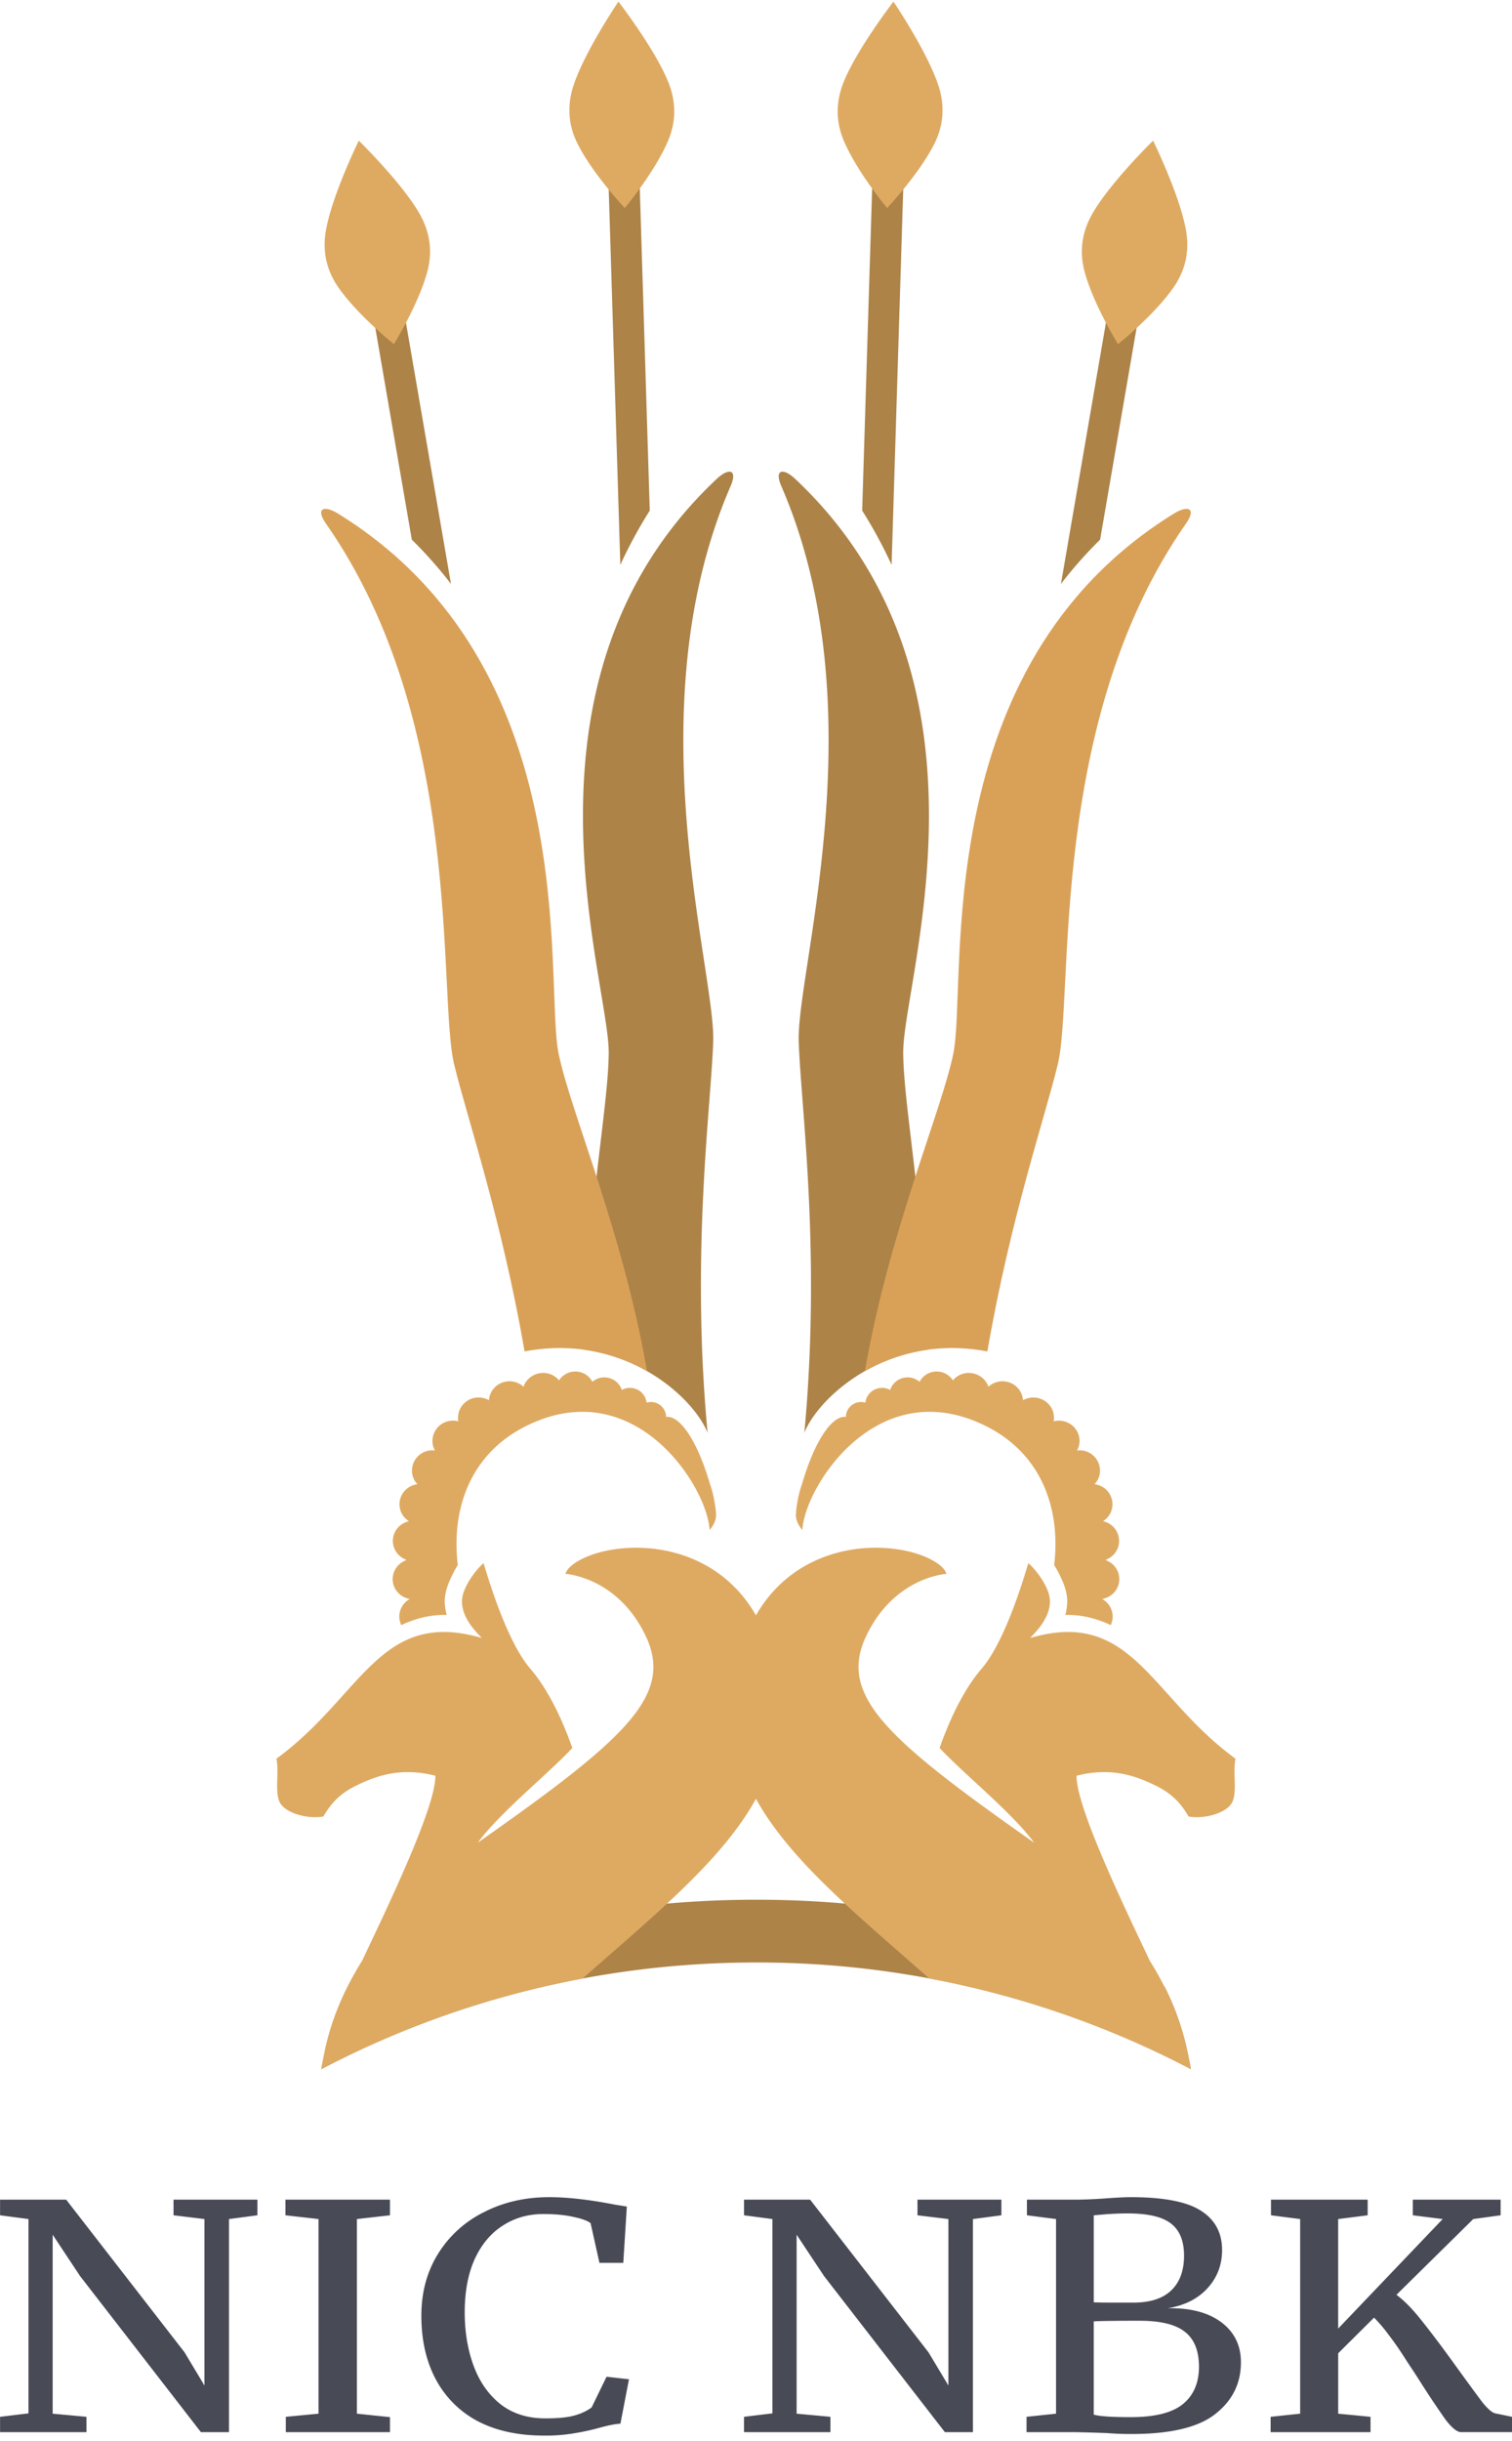 <svg width="75" height="121" viewBox="0 0 75 121" fill="none" xmlns="http://www.w3.org/2000/svg"><path fill-rule="evenodd" clip-rule="evenodd" d="M17.25 98.468a49.509 49.509 0 0 1 20.257-4.306 49.509 49.509 0 0 1 20.258 4.306 13.094 13.094 0 0 1 1.142 3.251c.077.372.135.641.164.838a46.355 46.355 0 0 0-21.564-5.285c-7.778 0-15.12 1.91-21.564 5.285.03-.197.088-.466.165-.838a13.09 13.09 0 0 1 1.141-3.251zm5.12-69.526a21.387 21.387 0 0 0-1.943-2.194l-2.08-12.065 1.519-.261 2.504 14.52zm30.256 0a21.386 21.386 0 0 1 1.943-2.194l2.08-12.065-1.52-.261-2.503 14.52zM32.23 25.308a22.947 22.947 0 0 0-1.46 2.69l-.625-20.204 1.541-.047.544 17.561zm10.536 0a22.947 22.947 0 0 1 1.46 2.69l.626-20.204-1.542-.047-.544 17.561zM29.028 66.906c.002-6.413 1.16-12.006 1.166-14.743.006-3.616-5.197-18.512 5.358-28.426.577-.542 1.062-.503.684.368-4.783 11.037-.733 24.031-.859 27.535-.12 3.349-1.112 10.448-.28 19.374-.54-1.362-2.763-3.631-6.07-4.108zm16.94 0c-.002-6.413-1.16-12.006-1.166-14.743-.007-3.616 5.197-18.512-5.358-28.426-.577-.542-1.062-.503-.684.368 4.783 11.037.733 24.031.859 27.535.12 3.349 1.112 10.448.279 19.374.54-1.362 2.764-3.631 6.07-4.108z" fill="#AD8348"/><path fill-rule="evenodd" clip-rule="evenodd" d="M26.02 66.984c-1.138-6.583-2.85-11.57-3.493-14.226-.826-3.408.539-16.948-6.36-26.807-.544-.778-.077-.913.597-.497 12.328 7.605 10.215 23.239 10.947 26.78.597 2.894 3.178 8.778 4.383 15.726-1.56-.887-3.635-1.438-6.075-.975zm22.957 0c1.137-6.583 2.849-11.57 3.492-14.226.826-3.408-.539-16.948 6.36-26.807.544-.778.077-.913-.597-.497-12.328 7.605-10.215 23.239-10.947 26.78-.597 2.894-3.178 8.778-4.383 15.726 1.56-.887 3.635-1.438 6.075-.975z" fill="#D9A158"/><path fill-rule="evenodd" clip-rule="evenodd" d="M22.709 77.572c-.34-2.794.619-5.84 4.014-7.167 5.04-1.966 8.369 3.379 8.475 5.431 0 0 .339-.357.32-.764a3.707 3.707 0 0 0-.078-.638v-.012a5.298 5.298 0 0 0-.232-.894c-.658-2.233-1.52-3.375-2.167-3.3v-.004a.75.75 0 0 0-.968-.7.825.825 0 0 0-.832-.732.822.822 0 0 0-.396.1.911.911 0 0 0-.871-.62.9.9 0 0 0-.59.218.948.948 0 0 0-.852-.51.959.959 0 0 0-.802.438 1.007 1.007 0 0 0-.784-.368c-.455 0-.842.286-.977.684a1.028 1.028 0 0 0-.697-.27c-.542 0-.987.416-1.016.939a1.05 1.05 0 0 0-.512-.134 1.01 1.01 0 0 0-1.026.998c0 .063 0 .123.02.183a1.05 1.05 0 0 0-.261-.034 1.01 1.01 0 0 0-1.026 1 .91.91 0 0 0 .126.48 1.007 1.007 0 0 0-1.142.992c0 .261.097.499.271.677-.503.063-.89.484-.89.992a.98.98 0 0 0 .474.843c-.464.1-.803.498-.803.976 0 .426.27.789.658.933v.024a1.006 1.006 0 0 0-.668.937c0 .487.358.892.832.981v.014a.998.998 0 0 0-.503.86c0 .152.039.296.097.425.687-.321 1.403-.51 2.157-.505l.097.001-.029-.114a2.907 2.907 0 0 1-.068-.648l.02-.17c.029-.264.145-.573.145-.573.116-.29.28-.645.483-.97zm29.581 0c.339-2.794-.62-5.84-4.015-7.167-5.04-1.966-8.368 3.379-8.475 5.431 0 0-.338-.357-.319-.764.01-.207.03-.42.078-.638v-.012c.048-.292.125-.592.232-.894.658-2.233 1.519-3.375 2.167-3.3v-.004a.75.75 0 0 1 .967-.7.825.825 0 0 1 .832-.732c.145 0 .28.037.397.1a.911.911 0 0 1 .87-.62.9.9 0 0 1 .59.218.948.948 0 0 1 .852-.51c.339 0 .629.175.803.438.184-.225.464-.368.784-.368.454 0 .841.286.977.684.184-.167.425-.27.696-.27.542 0 .987.416 1.016.939a1.05 1.05 0 0 1 .513-.134c.57 0 1.025.447 1.025.998 0 .063 0 .123-.02.183.088-.022.175-.034.262-.034.57 0 1.026.449 1.026 1a.909.909 0 0 1-.126.48 1.007 1.007 0 0 1 1.142.992.954.954 0 0 1-.272.677c.503.063.89.484.89.992a.98.98 0 0 1-.474.843 1 1 0 0 1 .803.976c0 .426-.27.789-.657.933v.024c.387.142.667.508.667.937 0 .487-.358.892-.832.981v.014c.3.174.503.495.503.86 0 .152-.038.296-.096.425-.687-.321-1.403-.51-2.158-.505l-.097.001.03-.114a2.9 2.9 0 0 0 .067-.648l-.02-.17c-.028-.264-.144-.573-.144-.573a6.235 6.235 0 0 0-.484-.97z" fill="#DEAA62"/><path fill-rule="evenodd" clip-rule="evenodd" d="M23.7 91.334c7.316-5.135 9.729-7.293 8.333-10.237-1.397-2.945-3.985-3.087-3.985-3.087.128-.447.918-.847 1.613-1.043 2.721-.774 7.35.03 8.677 5.21 1.55 6.046-2.369 9.705-7.718 14.383-.536.469-1.085.947-1.645 1.44-.025.02-.049.043-.073.064a46.239 46.239 0 0 0-12.971 4.493c.035-.197.09-.465.164-.838.295-1.461.905-3 1.865-4.53 1.371-2.887 3.653-7.642 3.635-9.174-1.728-.436-2.919.008-3.885.47-.966.464-1.352 1.019-1.673 1.553-.754.13-1.729-.135-2.085-.585-.376-.474-.088-1.541-.24-2.283 4.25-3.093 5.117-7.462 10.186-5.982-.283-.303-1.252-1.22-.909-2.242.194-.58.666-1.182.998-1.468 1.062 3.565 1.928 4.779 2.319 5.233.864 1.005 1.565 2.459 2.084 3.929-1.21 1.295-3.607 3.212-4.69 4.694z" fill="#DEAA62"/><path fill-rule="evenodd" clip-rule="evenodd" d="M51.295 91.334c-7.315-5.135-9.728-7.293-8.332-10.237 1.397-2.945 3.985-3.087 3.985-3.087-.128-.447-.918-.847-1.613-1.043-2.721-.774-7.35.03-8.677 5.21-1.55 6.046 2.369 9.705 7.718 14.383.536.469 1.085.947 1.645 1.44.025.02.049.043.073.064a46.24 46.24 0 0 1 12.971 4.493c-.034-.197-.09-.465-.164-.838-.295-1.461-.905-3-1.865-4.53-1.371-2.887-3.653-7.642-3.635-9.174 1.728-.436 2.919.008 3.885.47.966.464 1.352 1.019 1.673 1.553.755.13 1.729-.135 2.085-.585.376-.474.088-1.541.24-2.283-4.25-3.093-5.117-7.462-10.186-5.982.283-.303 1.252-1.22.91-2.242-.195-.58-.667-1.182-1-1.468-1.06 3.565-1.927 4.779-2.318 5.233-.864 1.005-1.565 2.459-2.084 3.929 1.21 1.295 3.607 3.212 4.69 4.694zM30.993 10.31c.001-.002 1.449-1.729 2.127-3.286.427-.979.428-1.964.03-2.954-.667-1.653-2.471-3.986-2.473-3.99-.004.004-1.659 2.445-2.222 4.136-.338 1.012-.274 1.995.212 2.945.773 1.513 2.324 3.147 2.326 3.15zm13.01 0c-.002-.002-1.449-1.729-2.128-3.286-.426-.979-.427-1.964-.029-2.954.667-1.653 2.471-3.986 2.473-3.99.003.004 1.658 2.445 2.221 4.136.339 1.012.275 1.995-.21 2.945-.774 1.513-2.325 3.147-2.327 3.15zm-24.465 6.748c0-.003 1.193-1.915 1.648-3.551.286-1.028.15-2.004-.383-2.929-.89-1.544-3.003-3.604-3.005-3.607-.003.004-1.302 2.65-1.623 4.403-.194 1.05.006 2.014.62 2.888.977 1.39 2.74 2.793 2.743 2.796zm35.92 0c-.001-.003-1.194-1.915-1.648-3.551-.286-1.028-.15-2.004.383-2.929.89-1.544 3.002-3.604 3.005-3.607.002.004 1.301 2.65 1.623 4.403.194 1.05-.006 2.014-.62 2.888-.977 1.39-2.74 2.793-2.743 2.796z" fill="#DEAA62"/><path d="M1.414 109.989l-1.411-.186v-.775h3.28l5.872 7.568.987 1.644v-8.251l-1.534-.186v-.775h4.161v.775l-1.41.186v10.562H9.966l-5.996-7.739-1.357-2.047v8.871l1.675.155v.76H.003v-.76l1.41-.171v-9.631zm14.386 0l-1.64-.186v-.775h5.183v.775l-1.64.186v9.647l1.64.171v.744h-5.166v-.76l1.622-.155v-9.647zm11.184 10.733c-1.293 0-2.398-.243-3.315-.729a4.993 4.993 0 0 1-2.063-2.079c-.47-.889-.705-1.933-.705-3.132 0-1.158.276-2.182.829-3.071a5.575 5.575 0 0 1 2.274-2.063c.964-.496 2.046-.744 3.245-.744.905 0 1.992.124 3.262.372l.582.093-.176 2.792h-1.182l-.44-1.97c-.165-.124-.453-.227-.865-.31-.4-.093-.893-.14-1.48-.14-.753 0-1.423.192-2.011.574-.588.372-1.052.925-1.393 1.66-.33.734-.494 1.612-.494 2.636 0 .972.147 1.856.441 2.652.294.796.74 1.432 1.34 1.908.6.465 1.34.698 2.222.698.623 0 1.099-.047 1.428-.14.341-.093.63-.227.864-.403l.74-1.52 1.112.124-.424 2.202c-.246.011-.61.083-1.093.217-.423.114-.834.202-1.234.264a8.221 8.221 0 0 1-1.464.109zm11.332-10.733l-1.41-.186v-.775h3.279l5.872 7.568.987 1.644v-8.251l-1.534-.186v-.775h4.162v.775l-1.411.186v10.562h-1.393l-5.995-7.739-1.358-2.047v8.871l1.675.155v.76h-4.285v-.76l1.41-.171v-9.631zm14.068 0l-1.446-.186v-.775h2.38c.4 0 .906-.021 1.517-.062.565-.042.982-.062 1.252-.062 1.622 0 2.78.222 3.474.667.705.444 1.058 1.096 1.058 1.954 0 .734-.241 1.365-.723 1.892-.482.527-1.14.858-1.975.992 1.129-.02 2.016.212 2.663.698.646.486.97 1.148.97 1.985 0 1.045-.424 1.898-1.27 2.559-.835.662-2.222.993-4.162.993-.423 0-.828-.015-1.216-.046a73.724 73.724 0 0 0-1.64-.047H50.92v-.76l1.463-.155v-9.647zm1.87 4.126c.164.01.499.015 1.004.015h.97c.823 0 1.446-.201 1.87-.605.422-.403.634-.977.634-1.721 0-.724-.212-1.251-.635-1.582-.423-.341-1.146-.512-2.169-.512-.423 0-.858.021-1.304.062l-.37.031v4.312zm0 5.567c.27.083.881.125 1.833.125 1.188 0 2.046-.212 2.575-.636.54-.435.81-1.055.81-1.861 0-.796-.234-1.375-.705-1.737-.458-.362-1.205-.543-2.239-.543-1.2 0-1.957.01-2.275.031v4.621zm18.224.869c-.2 0-.458-.207-.775-.62a47.52 47.52 0 0 1-1.323-1.986c-.07-.113-.27-.418-.6-.915-.317-.506-.617-.94-.899-1.302a7.456 7.456 0 0 0-.723-.853l-1.78 1.768v2.993l1.604.155v.76h-4.955v-.76l1.464-.155v-9.647l-1.446-.186v-.775h4.796v.775l-1.464.186v5.429l5.184-5.429-1.48-.186v-.775h4.355v.775l-1.358.186-3.809 3.754c.412.31.847.76 1.305 1.349.47.589 1.04 1.349 1.71 2.28.576.796.994 1.364 1.252 1.706.27.33.482.511.635.542l.829.171v.76h-2.522z" fill="#484A56"/></svg>